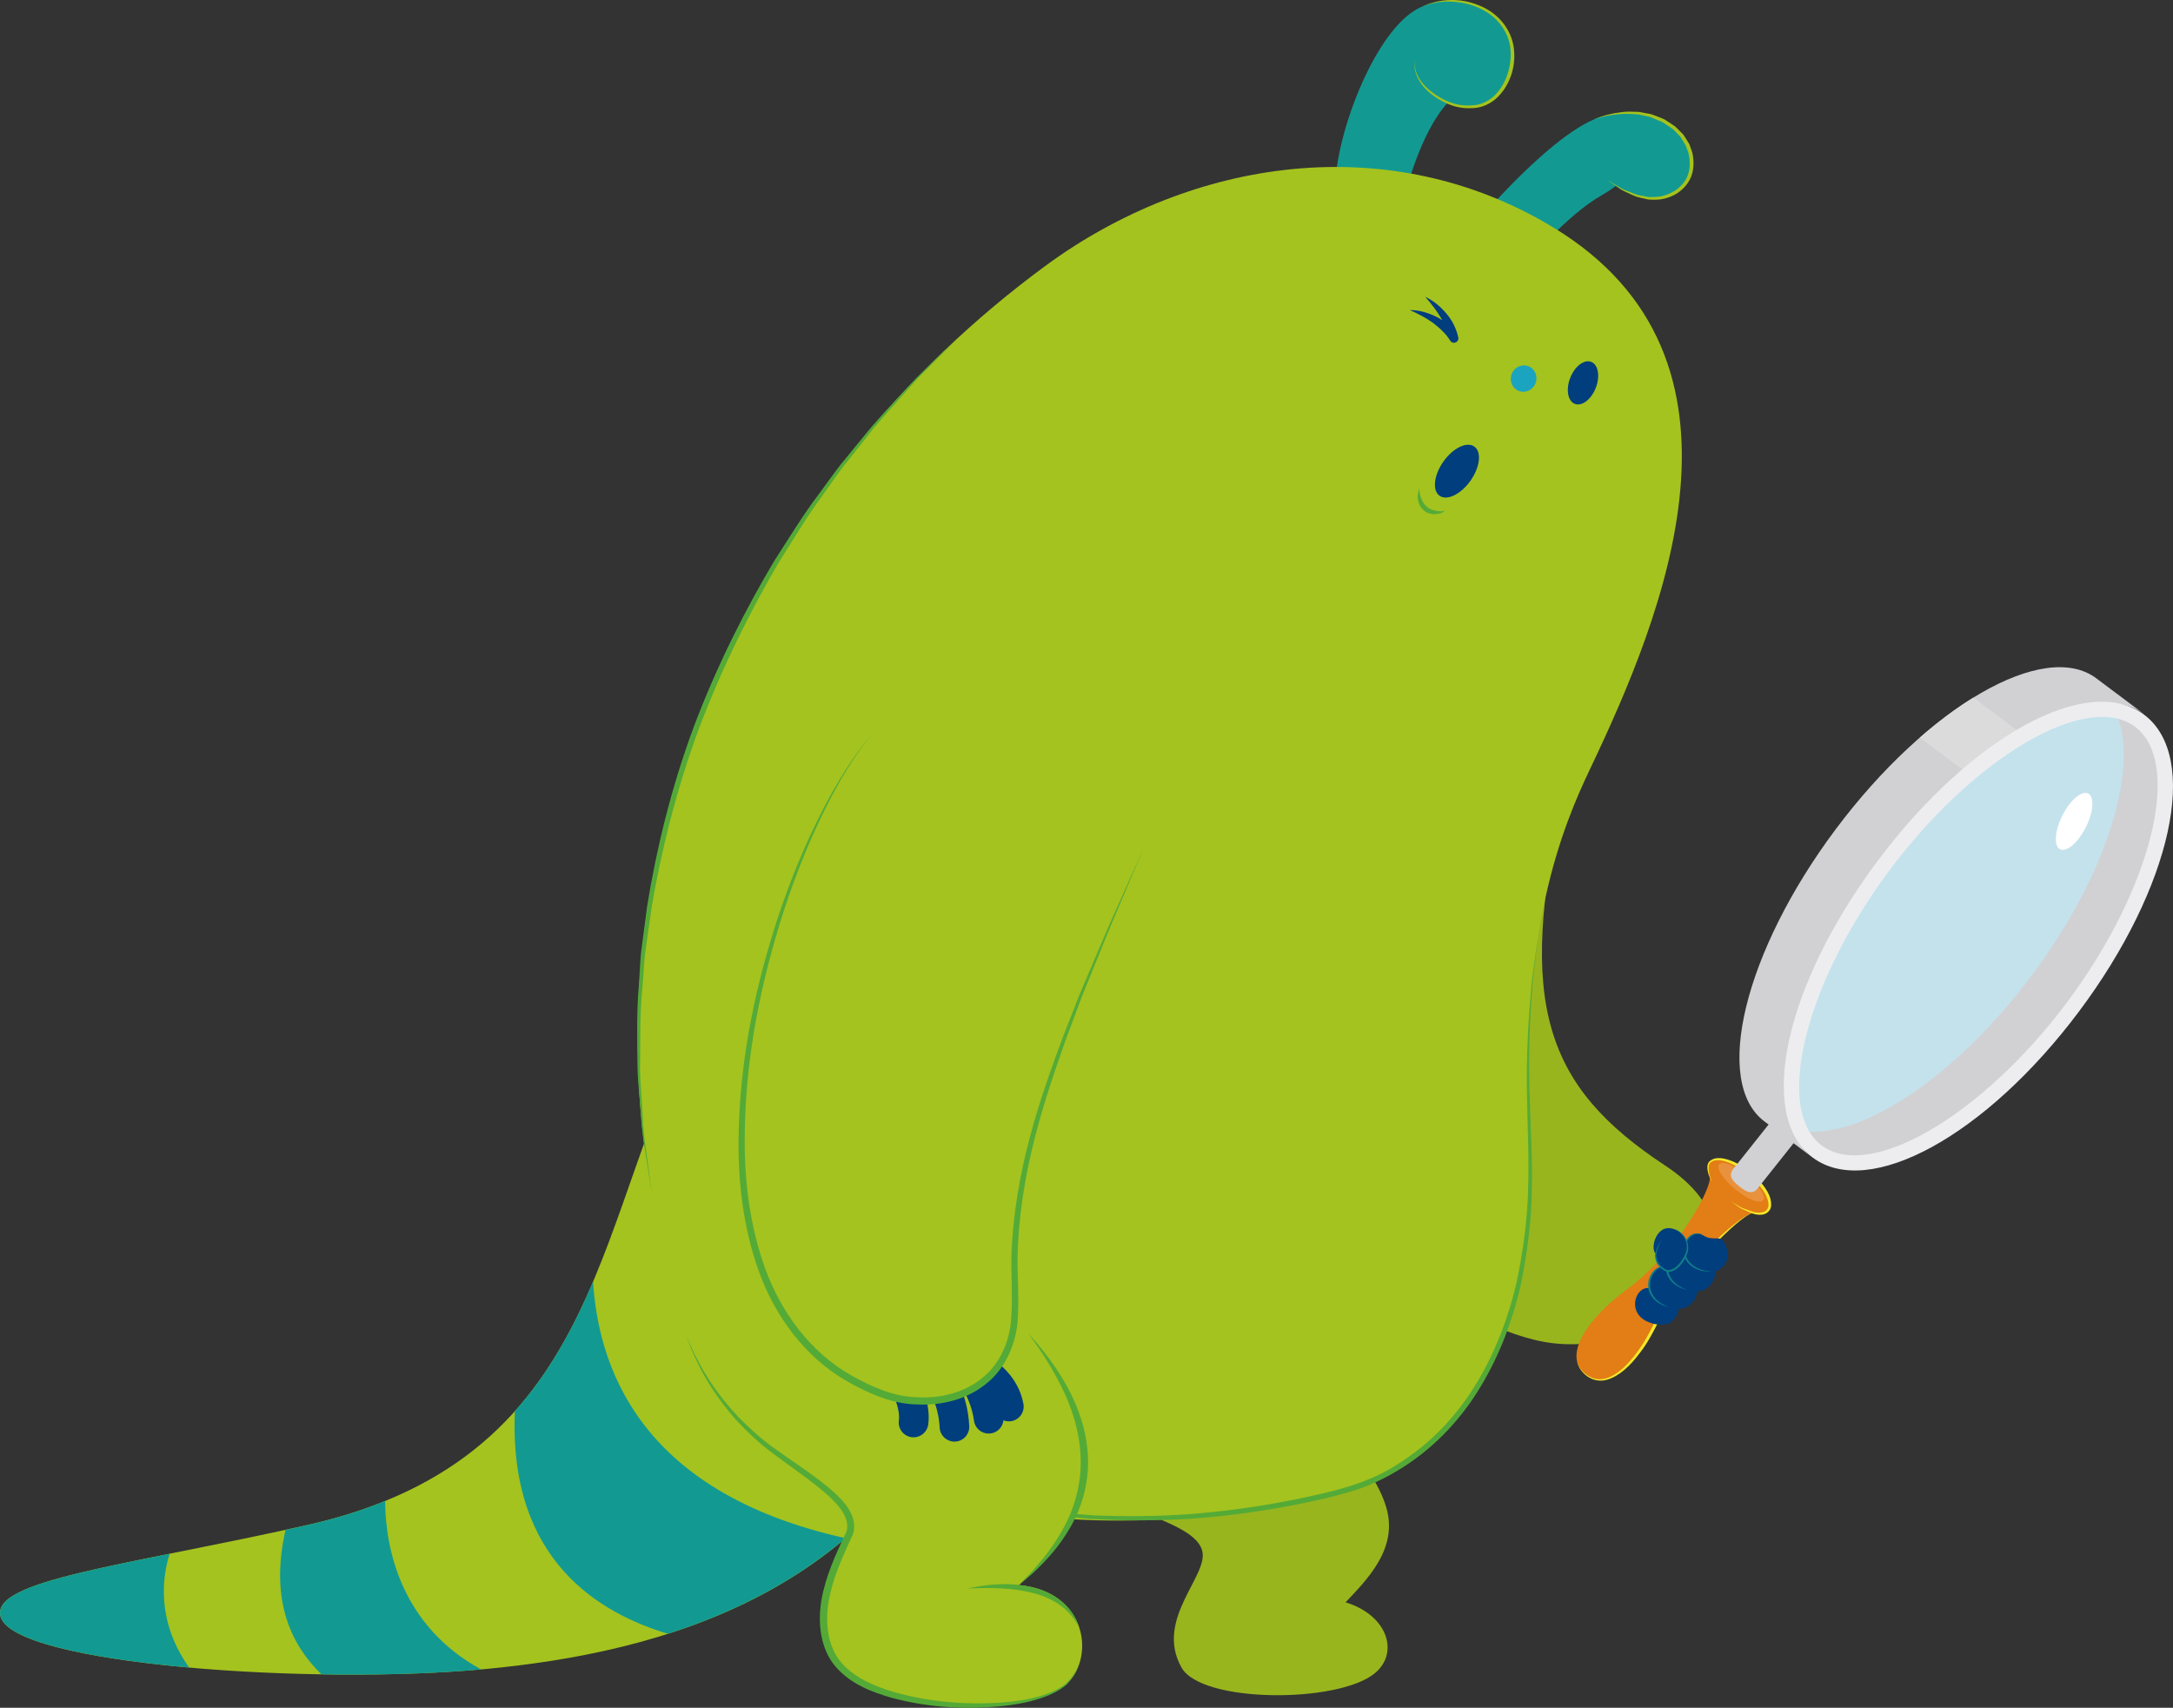 <?xml version="1.0" encoding="utf-8"?>
<!-- Generator: Adobe Illustrator 16.0.0, SVG Export Plug-In . SVG Version: 6.00 Build 0)  -->
<!DOCTYPE svg PUBLIC "-//W3C//DTD SVG 1.1//EN" "http://www.w3.org/Graphics/SVG/1.1/DTD/svg11.dtd">
<svg version="1.1" id="레이어_1" xmlns="http://www.w3.org/2000/svg" xmlns:xlink="http://www.w3.org/1999/xlink" x="0px"
	 y="0px" width="174.025px" height="136.765px" viewBox="0 0 174.025 136.765" enable-background="new 0 0 174.025 136.765"
	 xml:space="preserve">
<rect x="0" y="0" width="174.025" height="136.765" fill="#333333" stroke="none"/>
<g>
	<defs>
		<rect id="SVGID_1_" width="174.025" height="136.765"/>
	</defs>
	<clipPath id="SVGID_2_">
		<use xlink:href="#SVGID_1_"  overflow="visible"/>
	</clipPath>
	<path clip-path="url(#SVGID_2_)" fill="#A4C31E" d="M56.269,80.894c-8.847,15.531-7.179,35.752-31.701,41.246
		c-14.563,3.266-25.287,4.377-24.53,7.311c0.996,3.854,24.918,5.531,38.819,4.215c13.899-1.318,32.15-5.936,39.458-26.063
		C85.622,87.478,67.526,61.13,56.269,80.894"/>
	<path clip-path="url(#SVGID_2_)" fill="#129A92" d="M25.742,134.087c-2.294-2.23-4.2-5.754-2.874-11.57
		c0.56-0.123,1.126-0.246,1.7-0.375c2.315-0.52,4.395-1.17,6.274-1.934c0.029,3.916,1.326,9.996,7.682,13.486
		C34.754,134.037,30.282,134.162,25.742,134.087"/>
	<path clip-path="url(#SVGID_2_)" fill="#129A92" d="M53.482,130.841c-5.314-1.609-12.769-5.75-12.248-17.832
		c2.738-3.064,4.662-6.605,6.26-10.367c0.412,6.277,3.245,16.775,20.221,20.543C63.418,126.837,58.49,129.242,53.482,130.841"/>
	<path clip-path="url(#SVGID_2_)" fill="#129A92" d="M0.038,129.451c-0.549-2.127,4.94-3.297,13.548-5.021
		c-0.581,1.838-1.092,5.373,1.563,9.115C7.054,132.822,0.548,131.421,0.038,129.451"/>
	<path clip-path="url(#SVGID_2_)" fill="#98B51E" d="M125.188,63.776c-3.723,16.569-1.486,23.211,8.17,29.567
		c9.654,6.357,0.021,15.246-8.965,14.23c-7.179-0.816-23.473-10.66-17.58-29.277C112.701,59.68,129.645,43.937,125.188,63.776"/>
	<path clip-path="url(#SVGID_2_)" fill="#98B51E" d="M100.602,109.615c5.25,3.061,9.666,7.949,10.494,11.393
		c0.763,3.18-1.721,5.592-3.334,7.311c3.416,1.051,4.301,4.084,2.332,5.689c-2.969,2.422-13.861,2.391-15.469-0.457
		c-2.217-3.939,2.309-7.445,1.629-9.445c-0.531-1.563-3.226-2.395-7.972-4.238C76.693,115.369,86.122,101.175,100.602,109.615"/>
	<path clip-path="url(#SVGID_2_)" fill="#129A92" d="M119.158,16.802c0,0,8.177-9.423,10.943-7.261
		c2.485,1.94,1.053,4.455-1.821,6.089c-2.876,1.635-5.925,5.38-5.925,5.38"/>
	<path clip-path="url(#SVGID_2_)" fill="#129A92" d="M127.682,9.554c0,0,2.922-1.268,5.524,0.108
		c2.601,1.375,2.681,3.981,1.716,5.107c-0.693,0.809-2.652,2.261-6.228-0.363"/>
	<path clip-path="url(#SVGID_2_)" fill="#A4C31E" d="M127.682,9.554c0,0,0.273-0.112,0.772-0.224
		c0.245-0.067,0.554-0.108,0.905-0.16c0.35-0.028,0.75-0.07,1.182-0.049c0.217,0.013,0.441,0.027,0.676,0.042
		c0.227,0.05,0.461,0.102,0.701,0.153c0.246,0.035,0.475,0.148,0.712,0.249c0.242,0.121,0.478,0.162,0.699,0.34
		c0.226,0.155,0.467,0.302,0.687,0.47l0.565,0.587l0.437,0.712c0.078,0.268,0.211,0.521,0.248,0.799
		c0.094,0.545,0.084,1.126-0.127,1.629c-0.191,0.491-0.6,0.913-1.031,1.193c-0.454,0.258-0.943,0.439-1.428,0.471
		c-0.242-0.003-0.482,0.038-0.711,0.003c-0.228-0.044-0.449-0.086-0.66-0.126c-0.422-0.084-0.775-0.285-1.111-0.396
		c-0.338-0.111-0.582-0.316-0.809-0.432c-0.442-0.26-0.694-0.409-0.694-0.409s0.241,0.165,0.667,0.454
		c0.22,0.129,0.451,0.354,0.787,0.488c0.332,0.135,0.681,0.363,1.117,0.463c0.217,0.05,0.443,0.102,0.681,0.155
		c0.237,0.044,0.491,0.015,0.751,0.023c0.517-0.014,1.058-0.185,1.555-0.469c0.491-0.313,0.905-0.731,1.156-1.308
		c0.24-0.566,0.261-1.199,0.161-1.801c-0.046-0.302-0.188-0.58-0.279-0.866c-0.153-0.263-0.317-0.517-0.481-0.767
		c-0.213-0.213-0.424-0.424-0.635-0.634c-0.229-0.171-0.467-0.313-0.697-0.465c-0.211-0.169-0.518-0.251-0.752-0.352
		c-0.254-0.098-0.496-0.207-0.754-0.233c-0.252-0.044-0.496-0.089-0.732-0.131c-0.24-0.008-0.473-0.014-0.694-0.02
		c-0.444-0.01-0.85,0.061-1.202,0.112c-0.352,0.076-0.658,0.137-0.902,0.221C127.946,9.424,127.682,9.554,127.682,9.554"/>
	<path clip-path="url(#SVGID_2_)" fill="#129A92" d="M106.912,15.172c0.043-4.367,3.025-12.195,6.33-14.301
		c2.447-1.561,6.388-0.838,7.582,1.961c0.963,2.26-0.395,5.59-2.881,5.724c-0.801,0.044-1.457-0.099-2-0.335
		c-2.219,2.412-3.386,7.266-3.386,7.266L106.912,15.172z"/>
	<path clip-path="url(#SVGID_2_)" fill="#A4C31E" d="M113.95,0.499c0,0,0.082-0.027,0.235-0.079c0.15-0.06,0.38-0.119,0.671-0.185
		c0.585-0.127,1.455-0.173,2.455,0.028c0.981,0.213,2.134,0.729,2.894,1.747c0.373,0.493,0.655,1.124,0.741,1.757
		c0.093,0.65,0.028,1.331-0.157,1.97c-0.179,0.641-0.49,1.249-0.929,1.734c-0.431,0.492-1.017,0.825-1.624,0.929
		c-0.609,0.09-1.251,0.057-1.796-0.105c-0.552-0.163-1.05-0.421-1.47-0.707c-0.854-0.561-1.39-1.27-1.563-1.843
		c-0.183-0.572-0.116-0.931-0.136-0.927c0.02-0.004-0.064,0.35,0.089,0.941c0.149,0.588,0.647,1.369,1.517,1.963
		c0.428,0.302,0.928,0.574,1.508,0.759c0.59,0.182,1.223,0.231,1.89,0.146c0.665-0.1,1.312-0.453,1.784-0.973
		c0.479-0.513,0.824-1.153,1.027-1.833c0.194-0.683,0.241-1.405,0.131-2.097c-0.115-0.711-0.414-1.327-0.824-1.859
		c-0.827-1.062-2.035-1.567-3.049-1.767c-1.035-0.197-1.916-0.065-2.5,0.085c-0.293,0.082-0.517,0.155-0.664,0.221
		C114.029,0.467,113.95,0.499,113.95,0.499"/>
	<path clip-path="url(#SVGID_2_)" fill="#A4C31E" d="M52.186,95.529c-5.292-28.713,8.613-57.408,31.555-74.252
		c11.681-8.575,27.501-11.033,40.664-3.058c17.295,10.477,8.838,30.968,2.928,43.38c-2.137,4.485-5.725,13.01-4.84,29.336
		c0.984,18.182-7.367,26.514-15.061,28.523C87.303,124.71,57.196,122.718,52.186,95.529"/>
	<path clip-path="url(#SVGID_2_)" fill="#54AA37" d="M76.745,27.049c0,0-0.768,0.735-2.156,2.066
		c-0.345,0.333-0.732,0.704-1.153,1.109c-0.4,0.428-0.833,0.892-1.299,1.392c-0.921,1.009-2.015,2.12-3.078,3.477
		c-0.547,0.665-1.118,1.361-1.715,2.088c-0.581,0.737-1.136,1.543-1.738,2.355c-1.235,1.608-2.356,3.461-3.593,5.374
		c-2.328,3.914-4.603,8.395-6.461,13.319c-1.826,4.937-2.993,9.832-3.725,14.327c-0.148,1.127-0.291,2.229-0.432,3.299
		c-0.154,1.068-0.154,2.121-0.237,3.131c-0.176,2.02-0.127,3.906-0.106,5.627c-0.037,1.725,0.19,3.271,0.275,4.635
		c0.079,1.365,0.268,2.527,0.426,3.477c0.301,1.898,0.467,2.949,0.467,2.949s-0.142-1.055-0.399-2.957
		c-0.138-0.953-0.302-2.115-0.355-3.48c-0.06-1.363-0.26-2.908-0.196-4.625c0.007-1.717-0.016-3.598,0.187-5.605
		c0.094-1.006,0.106-2.051,0.273-3.113c0.149-1.063,0.303-2.158,0.462-3.279c0.769-4.465,1.954-9.323,3.77-14.231
		c1.847-4.897,4.086-9.364,6.367-13.281c1.215-1.915,2.31-3.773,3.521-5.389c0.588-0.819,1.131-1.631,1.701-2.373
		c0.584-0.734,1.143-1.437,1.677-2.108c1.038-1.369,2.109-2.495,3.011-3.521c0.455-0.509,0.879-0.979,1.269-1.415
		c0.413-0.414,0.79-0.792,1.131-1.132C75.994,27.802,76.745,27.049,76.745,27.049"/>
	<path clip-path="url(#SVGID_2_)" fill="#54AA37" d="M68.359,116.173c0,0,0.278,0.152,0.809,0.445
		c0.532,0.285,1.297,0.75,2.357,1.205c2.076,0.98,5.217,2.176,9.267,2.959c2.016,0.43,4.264,0.674,6.679,0.869
		c2.42,0.131,5.013,0.148,7.733-0.014c2.72-0.189,5.564-0.547,8.476-1.117c1.457-0.285,2.926-0.609,4.407-1.043
		c1.49-0.426,2.919-1.115,4.258-1.963c2.686-1.705,4.822-4.059,6.329-6.633c1.526-2.566,2.5-5.307,3.116-7.965
		c0.547-2.676,0.865-5.262,0.887-7.688c0.061-2.424-0.098-4.682-0.148-6.729c-0.187-4.105,0.039-7.428,0.199-9.719
		c0.264-2.283,0.408-3.545,0.408-3.545s-0.17,1.258-0.477,3.537c-0.201,2.289-0.482,5.617-0.351,9.732
		c0.026,2.061,0.155,4.309,0.069,6.713c-0.047,2.41-0.389,4.973-0.949,7.613c-0.628,2.625-1.605,5.32-3.115,7.832
		c-1.488,2.521-3.584,4.818-6.204,6.48c-2.588,1.758-5.635,2.361-8.512,2.965c-2.892,0.578-5.716,0.949-8.417,1.158
		c-2.706,0.184-5.284,0.189-7.692,0.082c-2.403-0.168-4.644-0.381-6.656-0.783c-4.041-0.727-7.191-1.863-9.281-2.807
		c-1.064-0.436-1.837-0.885-2.376-1.158C68.642,116.322,68.359,116.173,68.359,116.173"/>
	<path clip-path="url(#SVGID_2_)" fill="#003E7E" d="M114.141,23.775c0.461,0.523,0.878,1.053,1.217,1.617
		c0.333,0.566,0.6,1.151,0.727,1.766l0.664-0.243c-0.115-0.203-0.232-0.339-0.361-0.491c-0.127-0.145-0.26-0.286-0.405-0.41
		c-0.295-0.244-0.601-0.475-0.942-0.639c-0.673-0.339-1.402-0.542-2.136-0.547c0.665,0.3,1.291,0.619,1.847,1.021
		c0.266,0.215,0.535,0.417,0.764,0.663c0.121,0.115,0.232,0.237,0.337,0.364c0.101,0.123,0.204,0.271,0.268,0.379l0.013,0.021
		c0.1,0.168,0.318,0.225,0.487,0.124c0.138-0.081,0.2-0.24,0.165-0.388c-0.169-0.727-0.507-1.4-0.984-1.938
		C115.334,24.528,114.781,24.068,114.141,23.775"/>
	<path clip-path="url(#SVGID_2_)" fill="#003E7E" d="M125.77,30.217c-0.377,0.922-0.232,1.869,0.322,2.115
		c0.555,0.245,1.311-0.304,1.688-1.226s0.233-1.868-0.322-2.115C126.902,28.747,126.147,29.296,125.77,30.217"/>
	<path clip-path="url(#SVGID_2_)" fill="#1BA4C0" d="M121.074,29.92c-0.227,0.541,0.01,1.157,0.531,1.377
		c0.521,0.222,1.128-0.04,1.357-0.581c0.228-0.54-0.01-1.155-0.531-1.378C121.911,29.119,121.303,29.379,121.074,29.92"/>
	<path clip-path="url(#SVGID_2_)" fill="#003E7E" d="M115.595,36.965c-0.769,1.089-0.905,2.314-0.308,2.736
		c0.599,0.423,1.707-0.116,2.476-1.204s0.906-2.312,0.306-2.736C117.472,35.338,116.363,35.877,115.595,36.965"/>
	<path clip-path="url(#SVGID_2_)" fill="#54AA37" d="M113.639,39.146c0,0-0.047,0.184-0.094,0.509
		c-0.039,0.312,0.043,0.836,0.457,1.203c0.426,0.372,0.957,0.352,1.264,0.271c0.326-0.066,0.468-0.242,0.473-0.221
		c-0.006-0.02-0.193,0.064-0.492,0.03c-0.287-0.02-0.697-0.102-0.994-0.374C113.639,40.028,113.691,39.115,113.639,39.146"/>
	<path clip-path="url(#SVGID_2_)" fill="#A4C31E" d="M73.649,100.744c14.048,7.688,17.058,18.293,7.949,26.195
		c5.347,0.496,6.098,5.598,3.946,7.805c-2.82,2.895-15.892,2.453-18.658-1.742c-2.687-4.072,1.196-9.227,1.245-10.596
		c0.063-1.75-1.996-3.279-5.765-5.936C48.208,106.496,58.191,92.287,73.649,100.744"/>
	<path clip-path="url(#SVGID_2_)" fill="#54AA37" d="M81.598,126.939c0,0,0.248-0.209,0.691-0.584
		c0.455-0.371,1.067-0.957,1.768-1.738c0.696-0.787,1.446-1.807,2.07-3.07c0.595-1.27,1.016-2.805,1.012-4.441
		c-0.01-3.314-1.526-5.998-2.687-7.697c-0.602-0.859-1.123-1.525-1.516-1.959c-0.38-0.441-0.59-0.688-0.59-0.688
		s0.185,0.268,0.518,0.744c0.349,0.465,0.806,1.172,1.34,2.059c1.031,1.764,2.345,4.424,2.347,7.539
		c0.003,1.545-0.355,2.998-0.875,4.24c-0.549,1.232-1.219,2.268-1.846,3.086c-0.634,0.814-1.19,1.449-1.604,1.857
		C81.822,126.707,81.598,126.939,81.598,126.939"/>
	<path clip-path="url(#SVGID_2_)" fill="#54AA37" d="M54.927,106.925c0,0,0.069,0.176,0.203,0.51
		c0.146,0.326,0.303,0.838,0.617,1.447c0.565,1.24,1.563,2.979,3.193,4.822c0.84,0.895,1.802,1.85,2.973,2.701
		c1.149,0.873,2.421,1.723,3.663,2.732c0.622,0.498,1.233,1.043,1.72,1.674c0.464,0.609,0.787,1.463,0.354,2.131
		c-0.732,1.572-1.525,3.277-1.858,5.162c-0.322,1.857-0.101,3.945,1.135,5.377c1.24,1.428,2.95,2.039,4.5,2.49
		c3.163,0.844,6.131,0.906,8.571,0.682c2.433-0.215,4.421-0.838,5.457-1.781c0.46-0.508,0.752-0.967,0.848-1.316
		c0.129-0.334,0.197-0.512,0.197-0.512s-0.077,0.174-0.22,0.504c-0.11,0.34-0.42,0.783-0.889,1.258
		c-1.037,0.873-3.008,1.416-5.418,1.555c-2.41,0.15-5.345,0.008-8.408-0.865c-1.499-0.455-3.133-1.104-4.2-2.365
		c-1.089-1.279-1.297-3.166-0.994-4.926c0.319-1.795,1.063-3.43,1.795-5.037c0.537-0.914,0.088-2.008-0.441-2.672
		c-0.552-0.697-1.197-1.248-1.84-1.744c-1.281-1.006-2.58-1.834-3.733-2.67c-1.173-0.811-2.141-1.721-2.996-2.576
		c-1.661-1.766-2.714-3.453-3.328-4.666c-0.335-0.594-0.513-1.094-0.674-1.414C55.004,107.097,54.927,106.925,54.927,106.925"/>
	<path clip-path="url(#SVGID_2_)" fill="#54AA37" d="M86.438,130.322c0,0-0.055-0.135-0.152-0.373
		c-0.084-0.25-0.276-0.578-0.548-0.967c-0.562-0.754-1.701-1.584-3.126-1.881c-1.413-0.332-2.726-0.246-3.645-0.143
		c-0.926,0.115-1.482,0.258-1.482,0.258s0.575-0.035,1.494-0.041c0.918,0.006,2.194,0.033,3.533,0.35
		c1.351,0.283,2.436,0.947,3.062,1.598c0.297,0.338,0.533,0.629,0.653,0.857C86.363,130.197,86.438,130.322,86.438,130.322"/>
	<path clip-path="url(#SVGID_2_)" fill="#E37D15" d="M126.973,110.076c1.76,1.443,4.107-0.82,5.812-4.436
		c1.703-3.619,6.687-8.613,7.683-8.486c0.502,0.104,0.916,0.051,1.129-0.211c0.478-0.58-0.189-1.914-1.486-2.977
		c-1.295-1.064-2.733-1.455-3.209-0.875c-0.215,0.262-0.188,0.678,0.013,1.148c0.241,0.766-2.396,5.908-6.763,9.137
		C127.299,105.486,125.042,108.494,126.973,110.076"/>
	<path clip-path="url(#SVGID_2_)" fill="#F4E829" d="M138.625,96.201c0,0,0.138,0.1,0.384,0.281
		c0.127,0.086,0.274,0.209,0.463,0.322c0.204,0.086,0.435,0.188,0.688,0.297c0.248,0.119,0.555,0.209,0.9,0.176
		c0.342,0.002,0.756-0.281,0.78-0.707c0.053-0.826-0.503-1.525-1.058-2.148c-0.594-0.615-1.271-1.084-1.951-1.385
		c-0.654-0.279-1.428-0.471-1.912-0.041c-0.239,0.227-0.176,0.535-0.156,0.74c0.031,0.221,0.1,0.4,0.159,0.545
		c0.133,0.281,0.255,0.404,0.255,0.404s-0.109-0.137-0.218-0.42c-0.048-0.145-0.099-0.324-0.114-0.539
		c-0.011-0.197-0.033-0.492,0.162-0.637c0.4-0.332,1.117-0.152,1.736,0.145c0.639,0.307,1.285,0.775,1.854,1.365
		c0.535,0.584,1.063,1.279,1.029,1.943c-0.016,0.33-0.282,0.535-0.584,0.561c-0.301,0.045-0.598-0.02-0.846-0.123
		c-0.254-0.092-0.484-0.176-0.689-0.248c-0.189-0.098-0.343-0.207-0.477-0.283C138.771,96.291,138.625,96.201,138.625,96.201"/>
	<path clip-path="url(#SVGID_2_)" fill="#F4E829" d="M140.467,97.154c-0.145-0.395-4.227,2.465-7.314,7.518
		c-0.713,1.307-1.248,2.57-2.023,3.58c-0.727,1.016-1.575,1.84-2.477,2.121c-0.924,0.299-1.678-0.25-1.985-0.641
		c-0.336-0.418-0.358-0.742-0.374-0.732c0.016-0.01,0.02,0.314,0.342,0.756c0.292,0.41,1.053,1.021,2.053,0.74
		c0.961-0.266,1.856-1.098,2.615-2.117c0.803-1,1.383-2.316,2.071-3.578C136.417,99.816,140.306,96.769,140.467,97.154"/>
	<path clip-path="url(#SVGID_2_)" fill="#E9923E" d="M139.902,94.121c0.973,0.797,1.553,1.695,1.297,2.006
		c-0.256,0.313-1.252-0.08-2.223-0.875c-0.973-0.797-1.553-1.695-1.296-2.008C137.936,92.931,138.931,93.326,139.902,94.121"/>
	<path clip-path="url(#SVGID_2_)" fill="#D1D1D4" d="M139.297,95.011c0.539,0.43,1.035,0.705,1.463,0.164l8.875-11.166
		c0.429-0.541,0.338-1.326-0.201-1.754c-0.54-0.43-1.327-0.34-1.755,0.199l-8.875,11.168
		C138.375,94.164,138.756,94.583,139.297,95.011"/>
	<path clip-path="url(#SVGID_2_)" fill="#C4E2EC" d="M150.861,69.296c-7.129,9.525-9.517,19.789-5.332,22.92
		c4.184,3.131,13.355-2.053,20.486-11.58c7.129-9.525,9.518-19.786,5.334-22.917C167.164,54.586,157.992,59.771,150.861,69.296"/>
	<path clip-path="url(#SVGID_2_)" fill="#D1D1D4" d="M162.688,78.146c6.154-8.223,8.771-16.992,6.681-21.251
		c0.739,0.129,1.407,0.396,1.981,0.824c4.185,3.132,1.795,13.392-5.334,22.919c-7.131,9.525-16.303,14.709-20.486,11.578
		c-0.572-0.428-1.016-0.994-1.348-1.668C148.857,91.351,156.531,86.371,162.688,78.146"/>
	<path clip-path="url(#SVGID_2_)" fill="#D1D1D4" d="M141.315,89.816c-4.187-3.131-1.63-13.617,5.706-23.418
		c7.336-9.802,16.676-15.209,20.859-12.077l3.853,2.885c-4.185-3.133-13.523,2.275-20.859,12.076
		c-7.337,9.803-9.891,20.287-5.707,23.418L141.315,89.816z"/>
	<path clip-path="url(#SVGID_2_)" fill="#DCDBDB" d="M158.037,55.867l3.854,2.884c-1.397,0.862-2.842,1.939-4.289,3.203
		l-3.853-2.884C155.196,57.807,156.639,56.729,158.037,55.867"/>
	<path clip-path="url(#SVGID_2_)" fill="#EDEDF0" d="M151.346,69.66c-6.801,9.086-9.3,19.195-5.455,22.072
		c3.846,2.879,12.839-2.367,19.641-11.455c6.803-9.088,9.299-19.198,5.455-22.076C167.142,55.324,158.147,60.572,151.346,69.66
		 M150.379,68.935c7.441-9.944,16.813-15.083,21.33-11.701c4.521,3.383,2.232,13.822-5.209,23.765
		c-7.443,9.943-16.813,15.082-21.332,11.701C140.647,89.318,142.937,78.878,150.379,68.935"/>
	<path clip-path="url(#SVGID_2_)" fill="#FFFFFF" d="M165.168,65.307c-0.621,1.231-0.705,2.443-0.188,2.704
		c0.52,0.262,1.441-0.526,2.063-1.758c0.623-1.231,0.707-2.442,0.189-2.704S165.791,64.074,165.168,65.307"/>
	<path clip-path="url(#SVGID_2_)" fill="#003E7E" d="M134.057,105.679c-0.212,0.23-0.482,0.369-0.768,0.393
		c-0.248,0.021-0.53,0.018-0.765-0.037c-0.508-0.115-1.126-0.365-1.415-0.924c-0.54-1.045,0.344-2.35,1.244-1.855
		c0.462,0.252,0.956,0.273,1.452,0.393c0.539,0.127,0.846,0.938,0.511,1.633C134.246,105.429,134.162,105.564,134.057,105.679"/>
	<path clip-path="url(#SVGID_2_)" fill="#003E7E" d="M135.402,104.445c-0.258,0.236-0.572,0.363-0.891,0.363
		c-0.278,0-0.592-0.029-0.846-0.111c-0.554-0.176-1.217-0.514-1.484-1.162c-0.502-1.211,0.604-2.578,1.558-1.945
		c0.49,0.326,1.037,0.398,1.575,0.576c0.588,0.193,0.852,1.123,0.415,1.863C135.637,104.187,135.529,104.328,135.402,104.445"/>
	<path clip-path="url(#SVGID_2_)" fill="#118089" d="M133.739,101.591c-0.007,0.043-0.235-0.242-0.739-0.166
		c-0.49,0.098-1.007,0.715-1.008,1.471c-0.02,0.783,0.559,1.316,0.962,1.52c0.417,0.236,0.718,0.264,0.712,0.281
		c0.01-0.018-0.287-0.086-0.67-0.348c-0.381-0.24-0.865-0.746-0.847-1.451c0.001-0.686,0.432-1.27,0.871-1.398
		C133.471,101.39,133.734,101.63,133.739,101.591"/>
	<path clip-path="url(#SVGID_2_)" fill="#003E7E" d="M136.832,103.05c-0.258,0.238-0.572,0.365-0.891,0.365
		c-0.278,0-0.592-0.031-0.846-0.113c-0.553-0.176-1.217-0.51-1.484-1.162c-0.502-1.211,0.604-2.576,1.558-1.943
		c0.49,0.326,1.037,0.396,1.575,0.574c0.588,0.193,0.854,1.123,0.416,1.863C137.066,102.792,136.959,102.935,136.832,103.05"/>
	<path clip-path="url(#SVGID_2_)" fill="#118089" d="M135.169,100.197c-0.007,0.045-0.235-0.242-0.739-0.166
		c-0.49,0.1-1.007,0.715-1.008,1.473c-0.018,0.781,0.559,1.314,0.963,1.52c0.416,0.236,0.719,0.262,0.711,0.279
		c0.01-0.018-0.285-0.084-0.67-0.346c-0.379-0.24-0.863-0.746-0.847-1.451c0.001-0.688,0.433-1.27,0.872-1.398
		C134.9,99.996,135.164,100.238,135.169,100.197"/>
	<path clip-path="url(#SVGID_2_)" fill="#003E7E" d="M137.9,101.523c-0.235,0.215-0.521,0.33-0.811,0.33
		c-0.253,0-0.537-0.029-0.77-0.102c-0.504-0.16-1.107-0.467-1.352-1.057c-0.455-1.104,0.549-2.346,1.418-1.77
		c0.446,0.295,0.81,0.24,1.228,0.252c0.563,0.016,0.981,1.291,0.585,1.965C138.115,101.287,138.016,101.416,137.9,101.523"/>
	<path clip-path="url(#SVGID_2_)" fill="#118089" d="M136.387,98.923c0,0.045-0.268-0.268-0.78-0.102
		c-0.487,0.162-0.981,0.9-0.758,1.691c0.217,0.807,0.978,1.137,1.434,1.262c0.503,0.064,0.808,0.078,0.808,0.078
		s-0.346-0.063-0.785-0.146c-0.446-0.158-1.133-0.508-1.317-1.23c-0.206-0.711,0.21-1.404,0.646-1.588
		C136.09,98.697,136.389,98.964,136.387,98.923"/>
	<path clip-path="url(#SVGID_2_)" fill="#003E7E" d="M133.646,98.351c0.967,0.033,2.25,1.174,0.951,2.852
		c-0.935,1.203-2.179,0.154-1.996-0.793C132.146,99.974,132.61,98.316,133.646,98.351"/>
	<path clip-path="url(#SVGID_2_)" fill="#118089" d="M133.127,99.271c0,0-0.064,0.09-0.173,0.248
		c-0.124,0.154-0.265,0.404-0.365,0.744c-0.093,0.344-0.028,0.824,0.306,1.182c0.172,0.16,0.354,0.352,0.642,0.398
		c0.28,0.043,0.552-0.086,0.769-0.252c0.428-0.359,0.686-0.818,0.844-1.268c0.133-0.469,0.008-0.918-0.185-1.213
		c-0.413-0.602-0.905-0.676-0.884-0.689c-0.02,0.012,0.458,0.133,0.82,0.729c0.168,0.293,0.262,0.709,0.127,1.137
		c-0.158,0.41-0.424,0.857-0.815,1.186c-0.198,0.152-0.433,0.26-0.657,0.229c-0.218-0.025-0.406-0.197-0.568-0.344
		c-0.313-0.318-0.393-0.744-0.323-1.078C132.822,99.611,133.162,99.285,133.127,99.271"/>
	<path clip-path="url(#SVGID_2_)" fill="#003E7E" d="M73.163,115.107c0.585,0,1.094-0.432,1.175-1.027
		c0.218-1.621-0.582-3.477-1.175-4.33c-0.374-0.537-1.114-0.672-1.652-0.297c-0.538,0.373-0.672,1.113-0.298,1.65
		c0.32,0.461,0.896,1.754,0.772,2.66c-0.086,0.648,0.368,1.246,1.018,1.334C73.057,115.103,73.11,115.107,73.163,115.107"/>
	<path clip-path="url(#SVGID_2_)" fill="#003E7E" d="M76.437,115.449c0.02,0,0.039,0,0.059,0c0.655-0.033,1.158-0.59,1.126-1.244
		c-0.123-2.539-1.218-4.273-1.859-5.08c-0.408-0.514-1.153-0.6-1.667-0.193c-0.513,0.408-0.6,1.156-0.193,1.668
		c0.375,0.471,1.255,1.775,1.349,3.723C75.284,114.955,75.807,115.449,76.437,115.449"/>
	<path clip-path="url(#SVGID_2_)" fill="#003E7E" d="M79.178,114.806c0.052,0,0.106-0.004,0.161-0.012
		c0.649-0.088,1.103-0.684,1.016-1.334c-0.411-3.041-2.318-4.938-2.398-5.016c-0.468-0.461-1.22-0.453-1.678,0.016
		c-0.457,0.467-0.451,1.215,0.012,1.674c0.026,0.025,1.414,1.445,1.712,3.645C78.083,114.375,78.593,114.806,79.178,114.806"/>
	<path clip-path="url(#SVGID_2_)" fill="#003E7E" d="M80.792,113.828c0.074,0,0.148-0.006,0.222-0.021
		c0.645-0.121,1.067-0.742,0.946-1.385c-0.585-3.094-3.687-4.293-3.819-4.344c-0.612-0.229-1.297,0.08-1.528,0.693
		c-0.23,0.611,0.077,1.293,0.687,1.525c0.03,0.012,1.996,0.801,2.328,2.564C79.735,113.431,80.234,113.828,80.792,113.828"/>
	<path clip-path="url(#SVGID_2_)" fill="#A4C31E" d="M91.598,67.894c-9.222,15.362-10.901,26.192-10.309,36.049
		c0.459,7.609-6.181,9.51-11.085,7.539c-19.2-7.715-8.657-43.164-0.368-52.683C72.474,54.866,95.862,63.913,91.598,67.894"/>
	<path clip-path="url(#SVGID_2_)" fill="#54AA37" d="M91.598,67.894c0,0-0.648,1.448-1.821,4.067
		c-0.597,1.307-1.302,2.914-2.092,4.793c-0.397,0.938-0.825,1.941-1.277,3.006c-0.419,1.078-0.865,2.217-1.333,3.412
		c-1.767,4.789-3.868,10.672-4.077,17.533c-0.016,1.703,0.118,3.482-0.039,5.18c-0.188,1.707-0.939,3.414-2.346,4.508
		c-1.374,1.115-3.25,1.602-5.087,1.506c-1.869-0.02-3.648-0.799-5.319-1.734c-3.372-1.902-5.673-5.146-6.916-8.549
		c-1.247-3.43-1.658-6.998-1.653-10.361c0.017-6.762,1.409-12.777,2.924-17.652c1.541-4.886,3.328-8.656,4.76-11.136
		c0.715-1.241,1.353-2.154,1.8-2.764c0.468-0.591,0.715-0.902,0.715-0.902s-0.253,0.306-0.735,0.888
		c-0.46,0.599-1.117,1.502-1.858,2.733c-1.483,2.457-3.341,6.206-4.958,11.091c-1.59,4.873-3.066,10.904-3.139,17.74
		c-0.032,3.402,0.358,7.031,1.623,10.557c1.255,3.492,3.642,6.883,7.145,8.855c1.716,0.965,3.6,1.791,5.586,1.811
		c1.949,0.094,3.962-0.424,5.46-1.646c1.536-1.205,2.336-3.078,2.522-4.879c0.152-1.834,0.002-3.547,0.004-5.232
		c0.151-6.766,2.163-12.639,3.862-17.443c0.448-1.201,0.876-2.346,1.279-3.426c0.435-1.07,0.845-2.078,1.227-3.023
		c0.759-1.891,1.435-3.51,2.004-4.828C90.979,69.355,91.598,67.894,91.598,67.894"/>
</g>
</svg>
